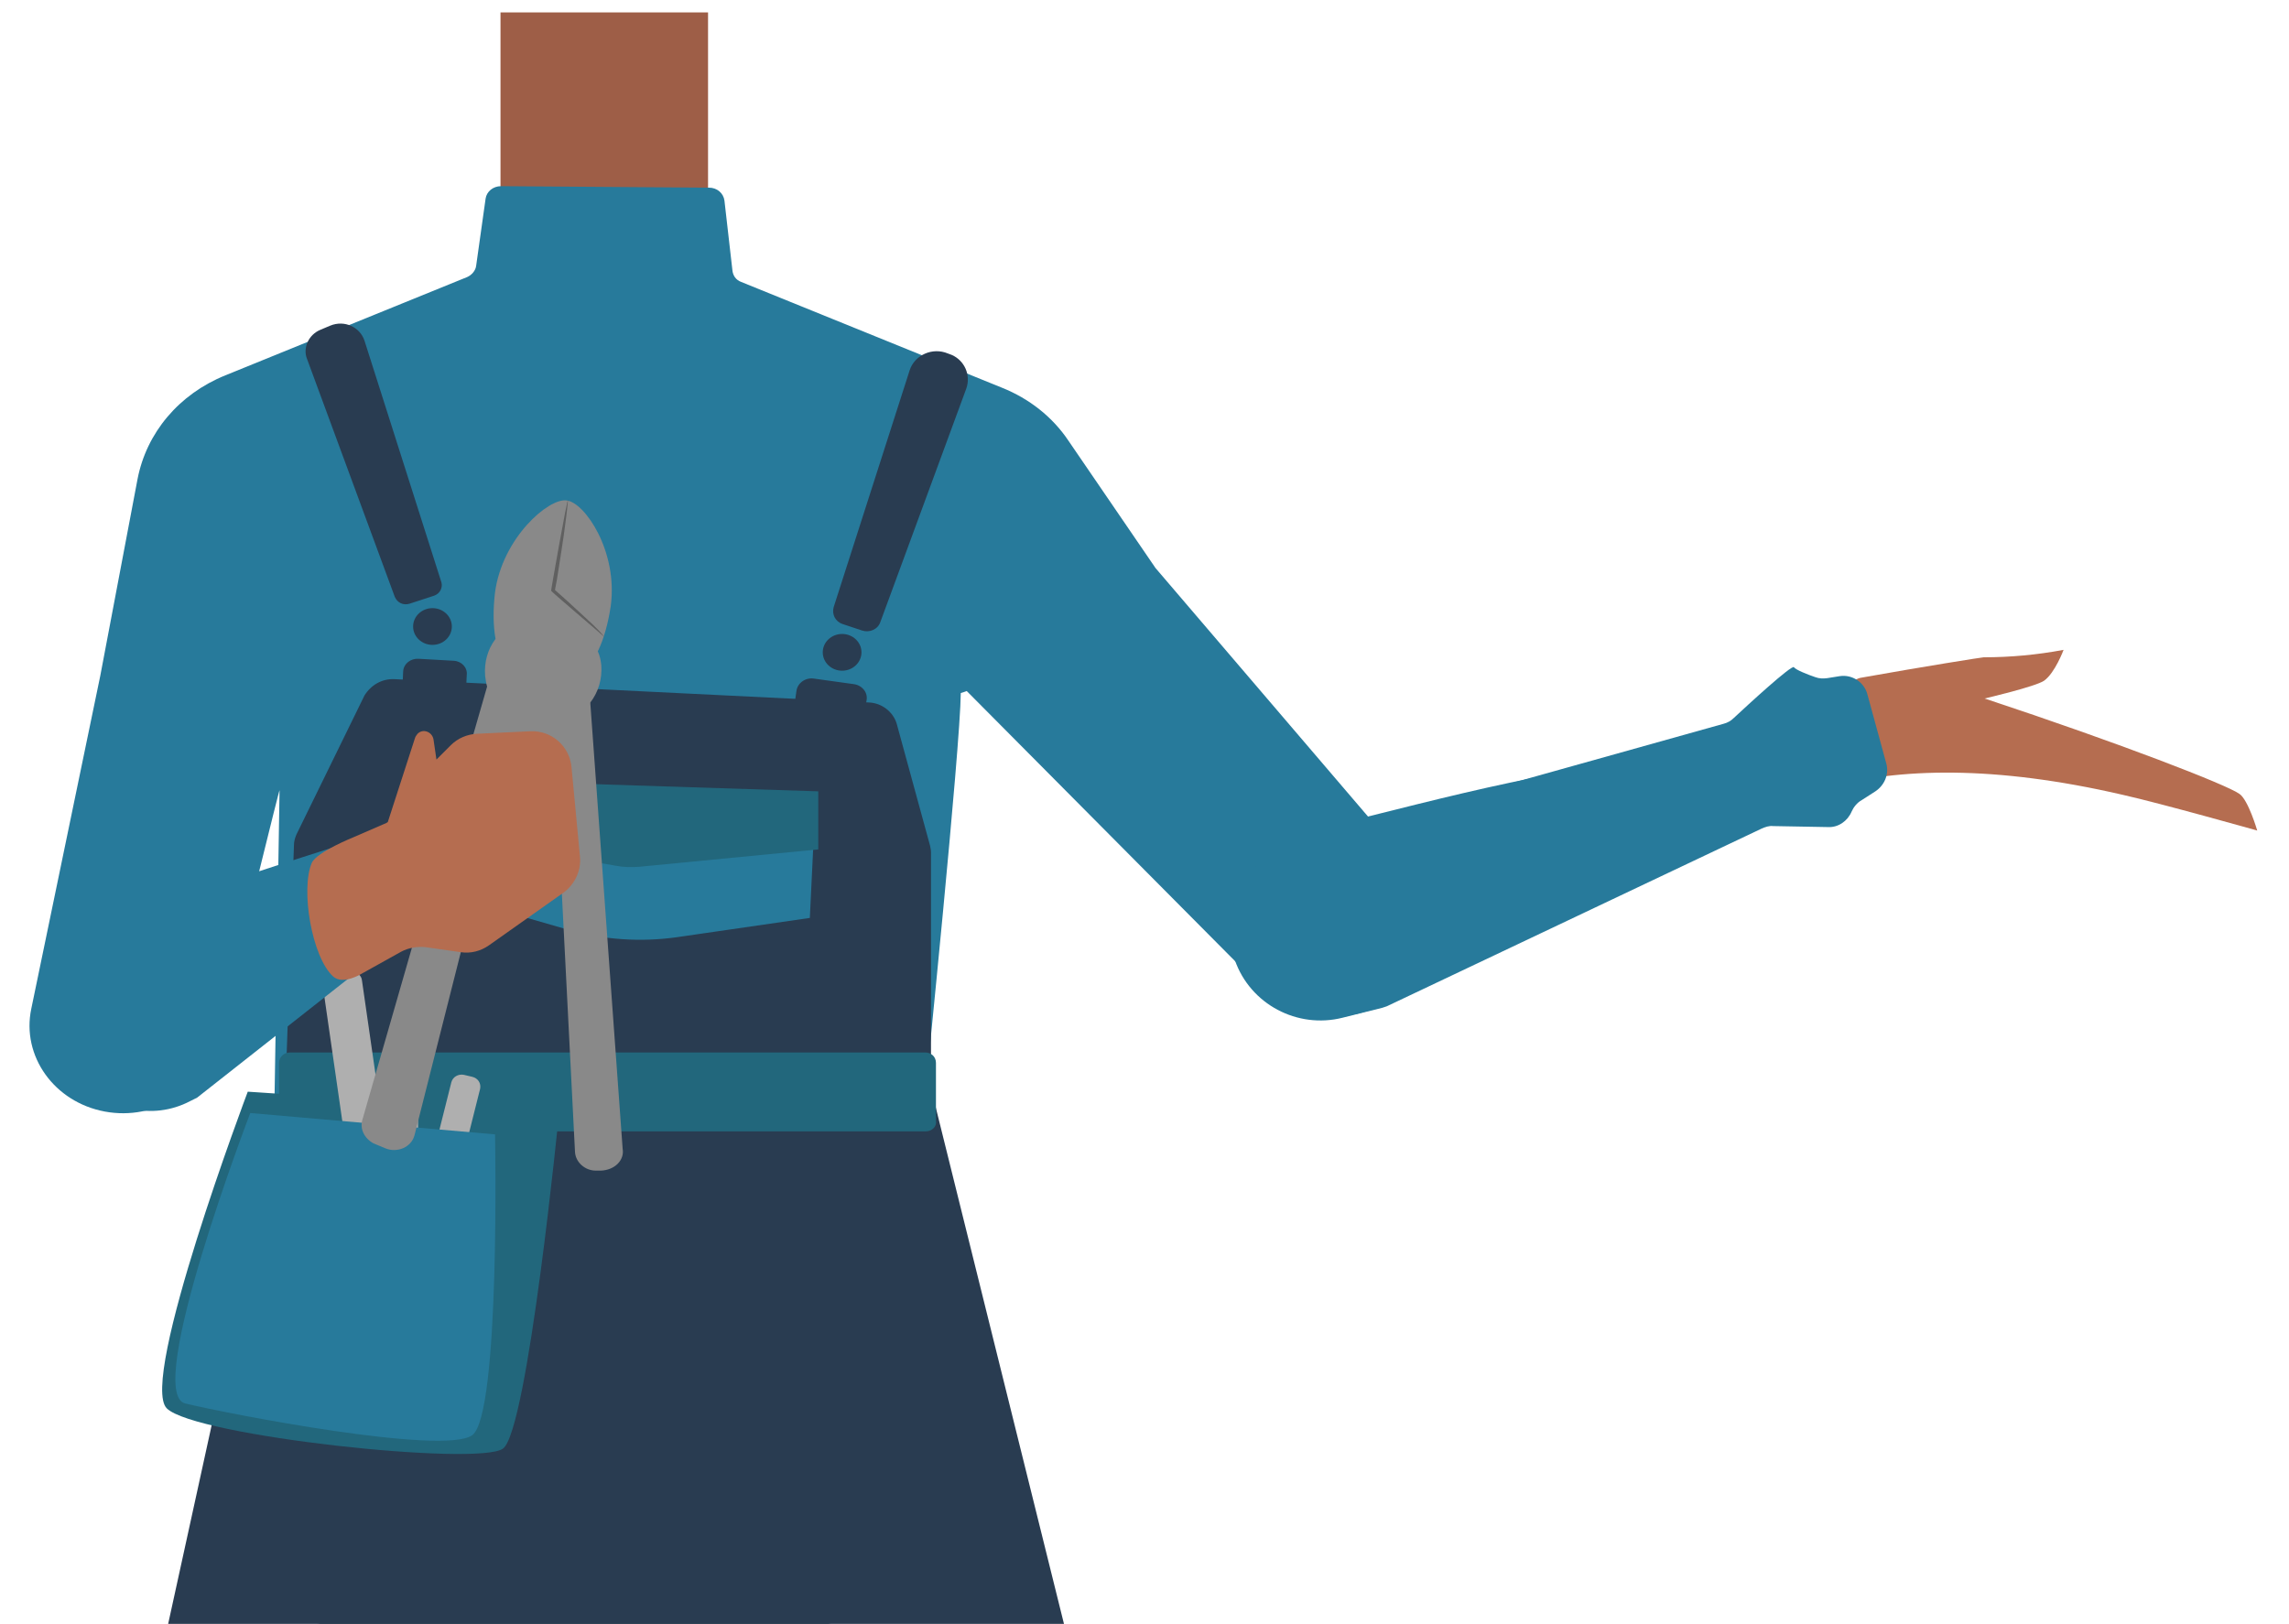 <?xml version="1.0" encoding="utf-8"?>
<!-- Generator: Adobe Illustrator 26.0.3, SVG Export Plug-In . SVG Version: 6.00 Build 0)  -->
<svg version="1.1" id="Layer_1" xmlns="http://www.w3.org/2000/svg" xmlns:xlink="http://www.w3.org/1999/xlink" x="0px" y="0px"
	 viewBox="0 0 461 327.1" style="enable-background:new 0 0 461 327.1;" xml:space="preserve">
<style type="text/css">
	.st0{fill:#375D63;}
	.st1{fill:#9E5E47;}
	.st2{fill:#277A9B;}
	.st3{fill:#293C51;}
	.st4{fill:#B56D50;}
	.st5{fill:#295446;}
	.st6{fill:#22677C;}
	.st7{fill:#AFAFAF;}
	.st8{fill:#898989;}
	.st9{fill:#606060;}
</style>
<g id="Calque_1_00000168116978332828763760000003928657393754945725_">
	<path class="st0" d="M201.9,320.4c-24.7,2.5-47.1,10-74,18.3c0,0-12.2,0.5-11.4-0.1l-75-16.6l6.3-58.4c1.2-10.7,10.7-18.8,22-18.8
		h105.8c11.7,0,21.3,8.5,22,19.4L201.9,320.4z"/>
</g>
<rect x="100.8" y="2.5" class="st1" width="41.8" height="47.4"/>
<path class="st2" d="M186.4,219.6c0-0.1,7-68.9,7.1-80c1-0.3,0.3-0.1,1.2-0.4l59.2,59.6c7.4,7.4,19.8,8,27.9,1.2
	c7.9-6.6,8.8-17.8,2.2-25.6l-51.3-60c-0.1-0.1-0.1-0.2-0.2-0.3l-17.3-25.3c-3.2-4.8-7.9-8.5-13.4-10.7l-52.5-21.3
	c-1.1-0.4-1.7-1.3-1.8-2.4l-1.6-14c-0.2-1.5-1.5-2.6-3.1-2.6l-41.9-0.3c-1.6,0-2.9,1.1-3.1,2.5l-1.9,13.5c-0.1,1-0.9,1.9-1.8,2.3
	L45.4,75.6C36,79.4,29.5,87.2,27.7,96.5l-7.5,39.6L6.3,203.2c-2,9.5,4.6,18.8,14.8,20.7s20-4.3,22.1-13.9c0-0.1,0.1-0.3,0.1-0.4
	l4.9-17.7c0.1-0.6,8.1-33.2,8.1-32.7c0,0-1,61.2-1,61.3"/>
<path class="st3" d="M57.2,220.5L31,340.2c-1.2,9.4,9.6,18.2,19.4,20.2c0,0,53.5,13.7,71.8,14.4c19,0.7,75.2-9.5,75.2-9.5
	c0.1,0,0.2,0,0.2,0c10.6-1.5,22.2-12,20.7-22l-30.7-123.7"/>
<path class="st2" d="M251.8,196.2c4,10.5,14.8,8.3,23.8,5.2c6.4-2.2,66.3-30.2,82.7-37.6c9.3-4.2,14.3-6.1,12.3-11.9
	c-1.8-5.2-17.2-1.8-21.3-1.3c-38.3,4.3-53.2,8.8-85.9,16.9C245.1,172.1,250.6,192.6,251.8,196.2z"/>
<path class="st4" d="M399.5,132.4c5.4,0,10.8-0.5,16.1-1.5c0,0-1.7,4.6-3.9,6.2c-1.7,1.2-12,3.6-12,3.6l0,0
	c27.5,9.1,48.8,17.4,51.3,19.2c1.8,1.2,3.6,7.4,3.6,7.4s-19.5-5.5-27.1-7.2c-25.9-6-45.1-5.4-59.4-1.5c-2.6,0.6-10-11.3-4.9-13.2
	c1.8-0.7,8.6-8.5,11.7-8.9C387.8,134.2,399.2,132.4,399.5,132.4z"/>
<path class="st2" d="M376.1,139.9l3.8,13.9c0.6,2.2-0.4,4.4-2.2,5.6l-2.8,1.8c-0.9,0.5-1.6,1.4-2,2.3l0,0c-0.8,1.9-2.7,3.2-4.7,3.1
	l-11.1-0.2c-0.8-0.1-1.6,0.2-2.3,0.5l-75.5,35.8c-0.3,0.1-0.6,0.2-0.9,0.3l-8,2c-9.1,2.3-18.6-2.7-21.7-11.6l0,0
	c-3.3-9.4,1.6-19.8,11.2-23.1c0.4-0.1,0.7-0.2,1.1-0.4l86.1-24.1c0.8-0.2,1.5-0.6,2-1.1c2.9-2.7,11.8-10.9,12.2-10.3
	c0.3,0.5,2.8,1.5,4.3,2c0.8,0.3,1.6,0.3,2.4,0.2l2.5-0.4C373.1,135.8,375.5,137.5,376.1,139.9z"/>
<path class="st3" d="M64.6,66.4l1.9-0.8c2.9-1.2,6,0.3,6.9,3l15.5,48.7c0.3,1.1-0.3,2.3-1.5,2.7l-4.9,1.6c-1.3,0.4-2.5-0.2-3-1.4
	l-17.7-48C61,70.1,62.1,67.4,64.6,66.4z"/>
<path class="st3" d="M191.7,71.5l-0.8-0.3c-3.1-1.3-6.7,0.3-7.7,3.4l-15.3,47.7c-0.4,1.4,0.3,2.9,1.8,3.4l3.9,1.3
	c1.5,0.5,3.2-0.2,3.7-1.7l17.3-47C195.6,75.5,194.2,72.6,191.7,71.5z"/>
<ellipse class="st3" cx="87.1" cy="126.2" rx="3.9" ry="3.7"/>
<ellipse class="st3" cx="169.6" cy="131.4" rx="3.9" ry="3.7"/>
<path class="st3" d="M79.4,136.8l95.6,4.7c2.6,0.1,4.9,1.9,5.6,4.3l6.7,24.5c0.1,0.5,0.2,0.9,0.2,1.4V219h-130l1.7-48.7
	c0-0.8,0.2-1.5,0.5-2.2l13.7-28C74.7,138,76.9,136.7,79.4,136.8z"/>
<path class="st5" d="M57.5,219.1"/>
<path class="st3" d="M90.9,140.7l-7.2-0.4c-1.6-0.1-2.8-1.4-2.6-2.9l0.1-2.2c0.1-1.5,1.5-2.6,3.1-2.5l7.1,0.4
	c1.6,0.1,2.8,1.4,2.6,2.9l-0.1,2.2C93.9,139.7,92.4,140.8,90.9,140.7z"/>
<path class="st3" d="M170.4,147.2l-7.9-1.1c-1.7-0.2-3-1.7-2.6-3.4l0.5-3.5c0.2-1.6,1.8-2.8,3.6-2.5l7.9,1.1c1.7,0.2,3,1.7,2.6,3.4
	l-0.5,3.5C173.8,146.3,172.2,147.4,170.4,147.2z"/>
<path class="st2" d="M90.1,157.2l-2,22.5l26.4,7.6c7,2,14.5,2.5,21.7,1.5l26.9-3.9l1.1-22.9L90.1,157.2z"/>
<path class="st6" d="M90.1,157l-2.4,11.1l36.4,6.3c1.5,0.3,3.1,0.3,4.6,0.2l36.1-3.5v-11.7L90.1,157z"/>
<path class="st6" d="M186.4,227.9h-128c-1.3,0-2.2-0.9-2.2-2.1v-11.7c0-1.2,1-2.1,2.2-2.1h127.9c1.3,0,2.2,0.9,2.2,2.1v11.7
	C188.7,227,187.6,227.9,186.4,227.9z"/>
<path class="st6" d="M49.9,219.9c0,0-22,58.2-16.3,63.8c5.7,5.6,62.7,11.7,67.7,8.1s11.3-67.7,11.3-67.7L49.9,219.9z"/>
<path class="st7" d="M77.6,244.8l-3.8,0.5c-1.2,0.1-2.2-0.6-2.3-1.7l-6.5-45.1c-0.1-1.1,0.6-2.1,1.8-2.2l3.8-0.5
	c1.2-0.1,2.2,0.6,2.3,1.7l6.5,45.1C79.6,243.7,78.7,244.7,77.6,244.8z"/>
<path class="st7" d="M82.1,245.3L82.1,245.3c-1.2,0-2.1-0.9-2.1-2v-35.6c0-1.1,1-2,2.1-2l0,0c1.2,0,2.1,0.9,2.1,2v35.6
	C84.2,244.4,83.2,245.3,82.1,245.3z"/>
<path class="st7" d="M88.1,245.1l-1.7-0.4c-1.2-0.3-1.8-1.3-1.6-2.4l6.1-24.3c0.3-1.1,1.4-1.7,2.5-1.5l1.7,0.4
	c1.2,0.3,1.8,1.3,1.6,2.4l-6.1,24.3C90.2,244.7,89.1,245.4,88.1,245.1z"/>
<path class="st2" d="M50.4,224.2c0,0-21.6,56.4-13.1,58.5c8.6,2.1,52,10.5,57.8,6.4c5.7-4.1,4.6-60.6,4.6-60.6L50.4,224.2z"/>
<g>
	<path class="st8" d="M125.4,231.4l-6.5-89.6c0-0.1,0-0.2,0-0.3c1.6-2.1,2.4-4.7,2.2-7.5c-0.1-1-0.3-1.9-0.7-2.8
		c1.3-2.7,2.1-5.8,2.6-9.1c1.5-11-5.2-20.9-8.9-21.3c-3.6-0.5-12.9,7.5-14.4,18.5c-0.4,3.4-0.4,6.6,0.1,9.4
		c-1.6,2.1-2.3,4.7-2.1,7.4c0.1,0.8,0.2,1.5,0.4,2.2l-25.1,87.2c-0.6,1.9,0.4,3.8,2.2,4.8l2.4,1c2.4,1,5.3-0.2,5.9-2.7l19.4-76.7
		c0.7-3.1,4.9-4.1,7.2-1.8l0.6,0.6c0.6,0.7,1.1,1.6,1.1,2.6l4,78.7c0.1,2.1,2,3.8,4.2,3.8h1C123.8,235.7,125.8,233.7,125.4,231.4z"
		/>
	<g>
		<path class="st9" d="M114.4,100.7c-0.4,4.5-1.2,9.5-1.9,13.9c-0.2,1.5-0.5,3.1-0.8,4.6l-0.2-0.6c1.6,1.4,3.8,3.4,5.3,4.8
			c1.7,1.6,3.7,3.3,5,5c0-0.1-10.9-9.3-10.8-9.4C110.9,119.2,114.2,100.5,114.4,100.7L114.4,100.7z"/>
	</g>
</g>
<path class="st2" d="M39.7,221.1l72.4-57l-31.1,2.2c0,0-48.3,15.1-50.4,16.8s-11.8,9.2-11.8,9.2l-1.2,1.3c-5.8,6.4-6.3,16-1.3,23
	l0,0c5,7,14.4,9.2,22,5.2L39.7,221.1z"/>
<path class="st4" d="M116.8,172.5l-1.7-18c-0.4-4.2-4-7.4-8.3-7.2l-10.7,0.5c-2,0.1-3.9,0.9-5.3,2.3l-2.9,2.9l-0.6-4.1
	c-0.3-1.5-2.1-2.2-3.2-1.1c-0.2,0.3-0.4,0.5-0.5,0.8l-5.5,17c-0.3,0.2-0.5,0.3-0.8,0.4l-6,2.6c0,0-7.5,3-8.5,5.2
	c-2.3,5.3,0,19,4.3,22.9c2,1.8,5.8-0.6,5.8-0.6l7.9-4.4c1.5-0.8,3.3-1.1,5-0.9l7,1c2,0.3,4-0.2,5.7-1.4l15-10.6
	C115.8,178.1,117.1,175.3,116.8,172.5z"/>
</svg>
